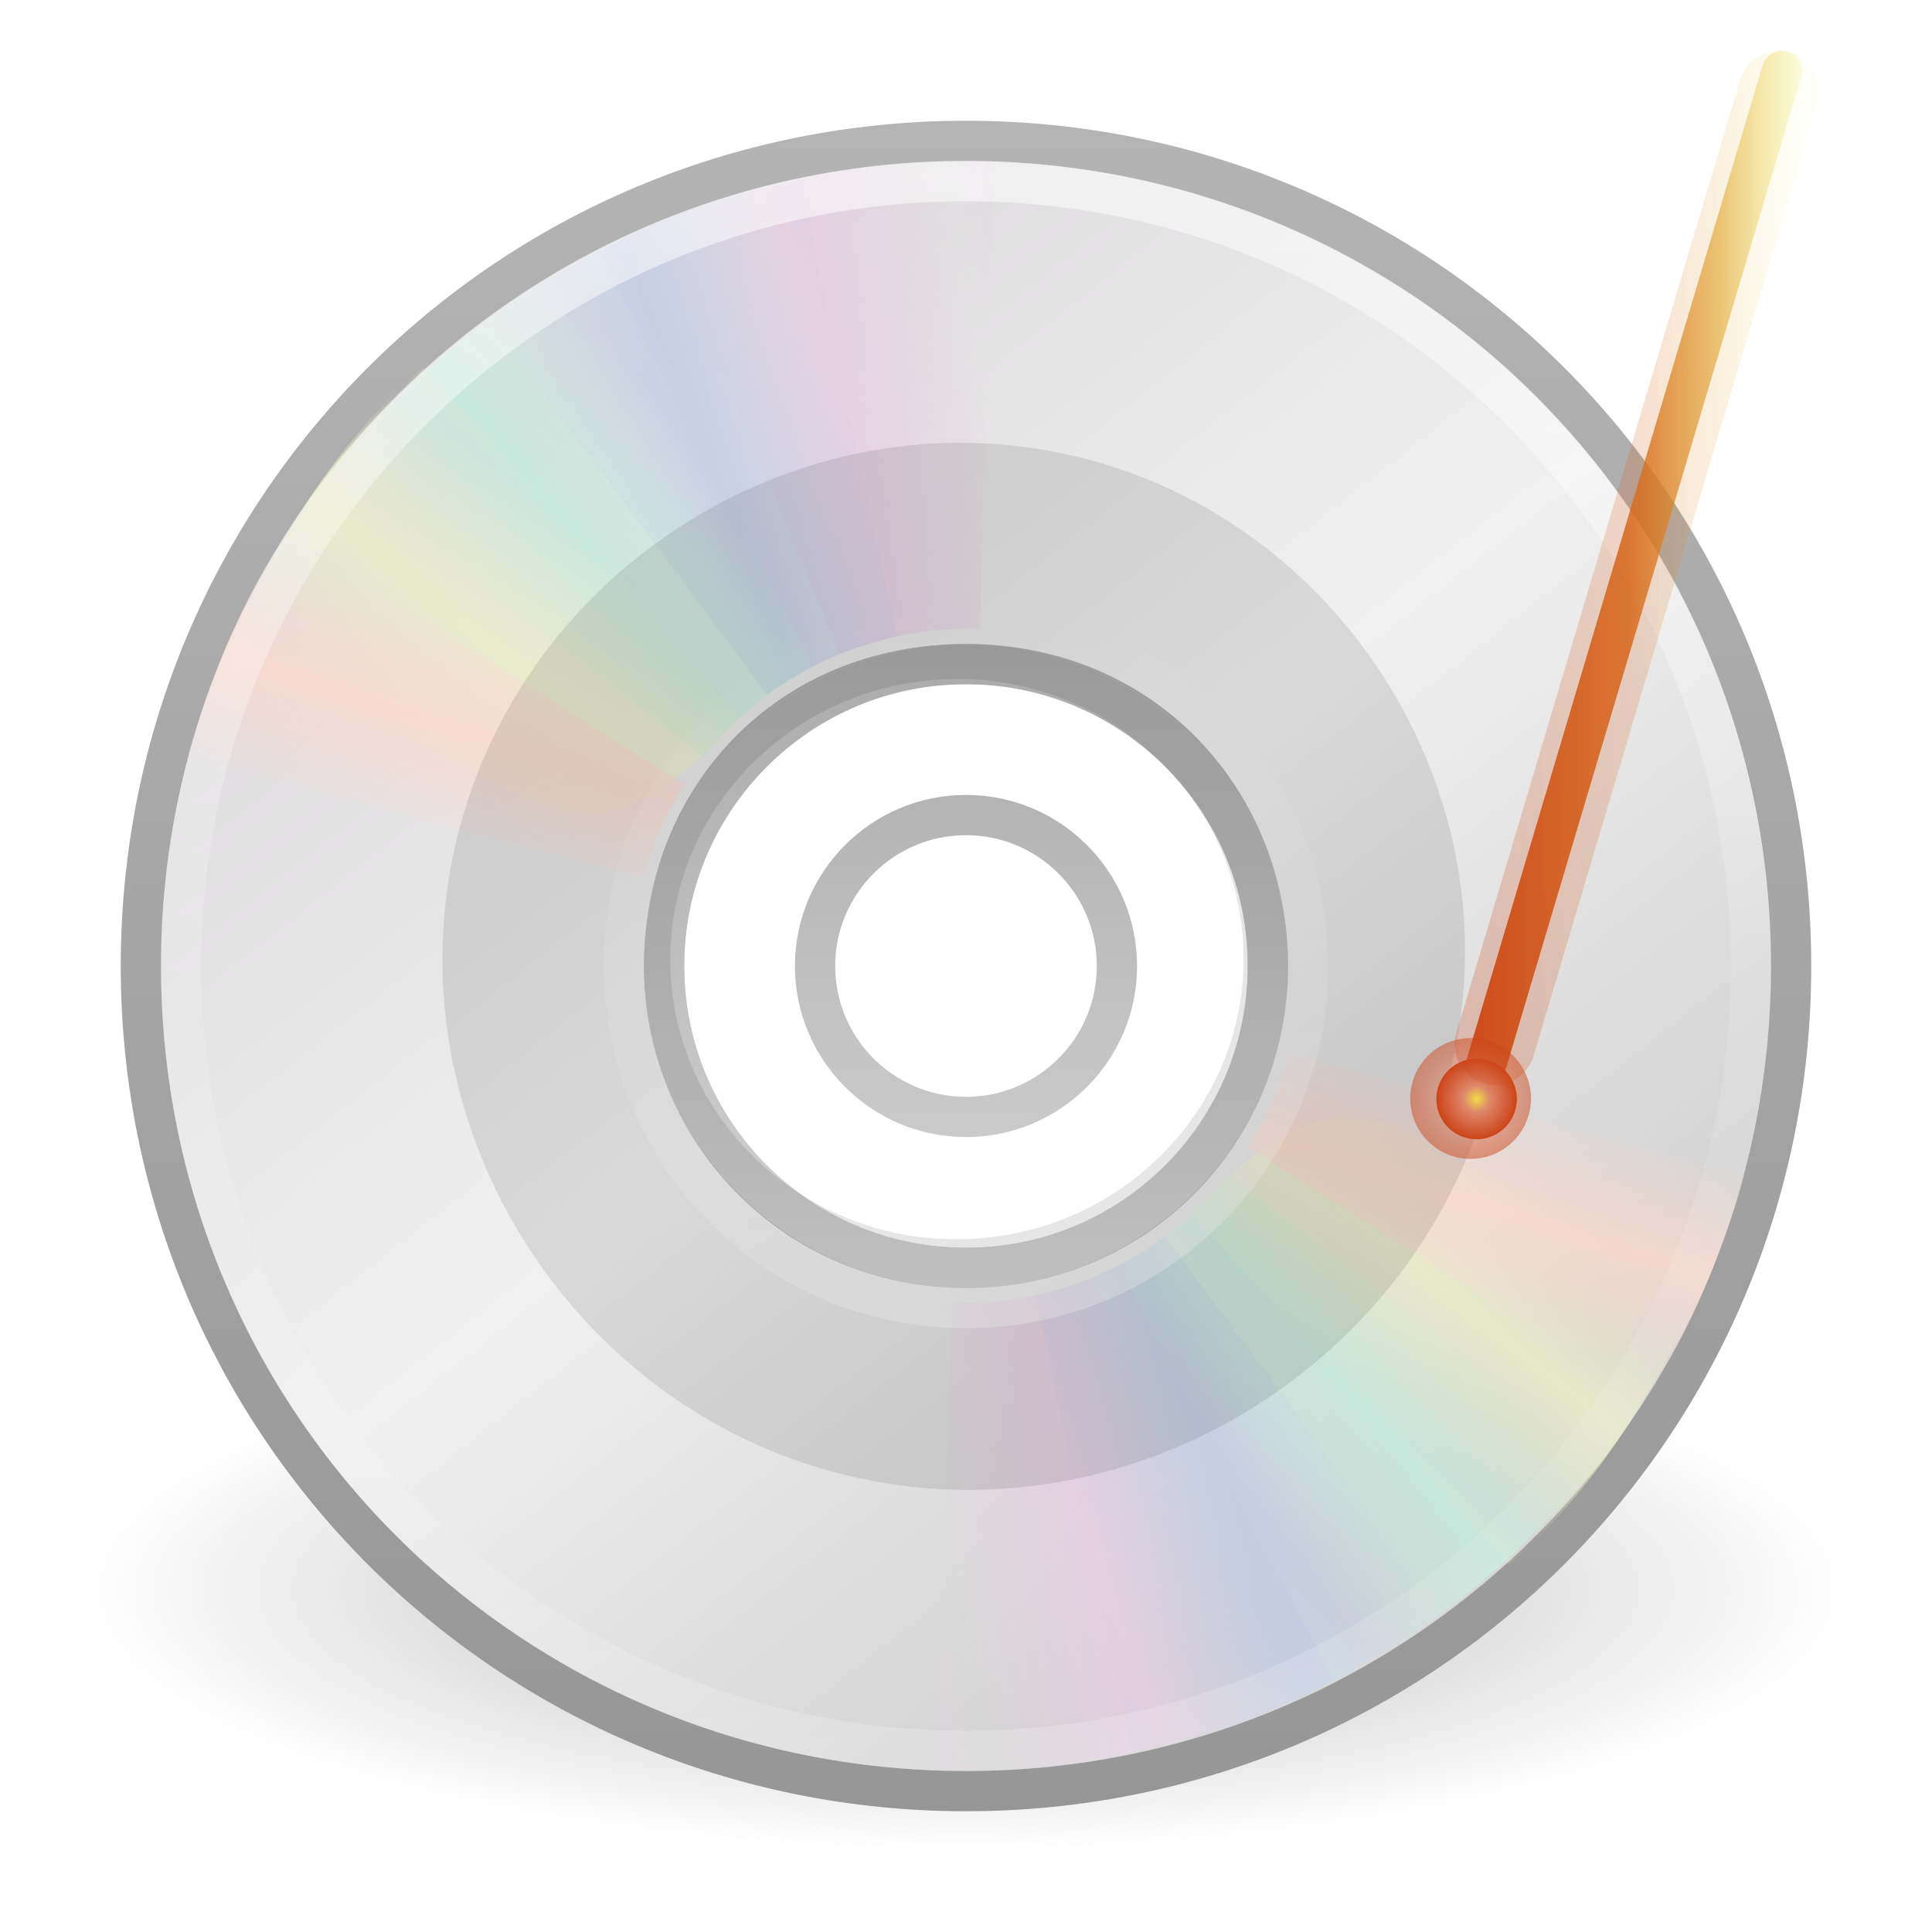 <?xml version="1.0" encoding="UTF-8" standalone="no"?>
<!-- Created with Inkscape (http://www.inkscape.org/) -->

<svg
   xmlns:dc="http://purl.org/dc/elements/1.1/"
   xmlns:cc="http://creativecommons.org/ns#"
   xmlns:rdf="http://www.w3.org/1999/02/22-rdf-syntax-ns#"
   xmlns:svg="http://www.w3.org/2000/svg"
   xmlns="http://www.w3.org/2000/svg"
   xmlns:xlink="http://www.w3.org/1999/xlink"
   xmlns:sodipodi="http://sodipodi.sourceforge.net/DTD/sodipodi-0.dtd"
   xmlns:inkscape="http://www.inkscape.org/namespaces/inkscape"
   width="48px"
   height="48px"
   id="svg4033"
   version="1.1"
   inkscape:version="0.48.2 r9819"
   sodipodi:docname="xfburn_48.svg"
   inkscape:export-filename="/home/ochosi/Nerdstuff/icons/xfburn/xfburn_48.png"
   inkscape:export-xdpi="90"
   inkscape:export-ydpi="90">
  <defs
     id="defs4035">
    <linearGradient
       inkscape:collect="always"
       xlink:href="#linearGradient6036"
       id="linearGradient2462"
       gradientUnits="userSpaceOnUse"
       gradientTransform="matrix(0.429,0,0,-0.429,13.547,34.734)"
       x1="18.776"
       y1="4.038"
       x2="18.203"
       y2="45.962" />
    <linearGradient
       id="linearGradient6036">
      <stop
         id="stop6038"
         style="stop-color:#ffffff;stop-opacity:1"
         offset="0" />
      <stop
         id="stop6040"
         style="stop-color:#ffffff;stop-opacity:0"
         offset="1" />
    </linearGradient>
    <linearGradient
       inkscape:collect="always"
       xlink:href="#linearGradient4011"
       id="linearGradient3903"
       gradientUnits="userSpaceOnUse"
       gradientTransform="matrix(1.054,0,0,1.054,-51.611,-2.728)"
       x1="71.204"
       y1="6.238"
       x2="71.204"
       y2="44.341" />
    <linearGradient
       id="linearGradient4011">
      <stop
         id="stop4013"
         style="stop-color:#ffffff;stop-opacity:1;"
         offset="0" />
      <stop
         offset="0.508"
         style="stop-color:#ffffff;stop-opacity:0.235;"
         id="stop4015" />
      <stop
         id="stop4017"
         style="stop-color:#ffffff;stop-opacity:0.157;"
         offset="0.835" />
      <stop
         id="stop4019"
         style="stop-color:#ffffff;stop-opacity:0.392;"
         offset="1" />
    </linearGradient>
    <linearGradient
       x1="20.58"
       y1="10.775"
       x2="24.274"
       y2="9.862"
       id="linearGradient3311"
       xlink:href="#linearGradient3487"
       gradientUnits="userSpaceOnUse"
       spreadMethod="reflect" />
    <linearGradient
       id="linearGradient3487">
      <stop
         id="stop3489"
         style="stop-color:#e6cde2;stop-opacity:1"
         offset="0" />
      <stop
         id="stop3491"
         style="stop-color:#e6cde2;stop-opacity:0"
         offset="1" />
    </linearGradient>
    <linearGradient
       x1="17.495"
       y1="11.2"
       x2="21.047"
       y2="9.796"
       id="linearGradient3313"
       xlink:href="#linearGradient3495"
       gradientUnits="userSpaceOnUse"
       spreadMethod="reflect" />
    <linearGradient
       id="linearGradient3495">
      <stop
         id="stop3497"
         style="stop-color:#c1cbe4;stop-opacity:1"
         offset="0" />
      <stop
         id="stop3499"
         style="stop-color:#c1cbe4;stop-opacity:0"
         offset="1" />
    </linearGradient>
    <linearGradient
       x1="14.085"
       y1="13.046"
       x2="16.994"
       y2="10.732"
       id="linearGradient3315"
       xlink:href="#linearGradient3503"
       gradientUnits="userSpaceOnUse"
       spreadMethod="reflect" />
    <linearGradient
       id="linearGradient3503">
      <stop
         id="stop3505"
         style="stop-color:#c4ebdd;stop-opacity:1"
         offset="0" />
      <stop
         id="stop3507"
         style="stop-color:#c4ebdd;stop-opacity:0"
         offset="1" />
    </linearGradient>
    <linearGradient
       x1="12.372"
       y1="16.188"
       x2="14.609"
       y2="13.462"
       id="linearGradient3317"
       xlink:href="#linearGradient3511"
       gradientUnits="userSpaceOnUse"
       spreadMethod="reflect" />
    <linearGradient
       id="linearGradient3511">
      <stop
         id="stop3513"
         style="stop-color:#ebeec7;stop-opacity:1"
         offset="0" />
      <stop
         id="stop3515"
         style="stop-color:#ebeec7;stop-opacity:0"
         offset="1" />
    </linearGradient>
    <linearGradient
       x1="10.609"
       y1="17.886"
       x2="9.73"
       y2="20.613"
       id="linearGradient3319"
       xlink:href="#linearGradient3519"
       gradientUnits="userSpaceOnUse"
       spreadMethod="reflect" />
    <linearGradient
       id="linearGradient3519">
      <stop
         id="stop3521"
         style="stop-color:#fcd9cd;stop-opacity:1"
         offset="0" />
      <stop
         id="stop3523"
         style="stop-color:#fcd9cd;stop-opacity:0"
         offset="1" />
    </linearGradient>
    <linearGradient
       x1="20.58"
       y1="10.775"
       x2="24.274"
       y2="9.862"
       id="linearGradient3346"
       xlink:href="#linearGradient3487"
       gradientUnits="userSpaceOnUse"
       spreadMethod="reflect" />
    <linearGradient
       x1="17.495"
       y1="11.2"
       x2="21.047"
       y2="9.796"
       id="linearGradient3348"
       xlink:href="#linearGradient3495"
       gradientUnits="userSpaceOnUse"
       spreadMethod="reflect" />
    <linearGradient
       x1="14.085"
       y1="13.046"
       x2="16.994"
       y2="10.732"
       id="linearGradient3350"
       xlink:href="#linearGradient3503"
       gradientUnits="userSpaceOnUse"
       spreadMethod="reflect" />
    <linearGradient
       x1="12.372"
       y1="16.188"
       x2="14.609"
       y2="13.462"
       id="linearGradient3352"
       xlink:href="#linearGradient3511"
       gradientUnits="userSpaceOnUse"
       spreadMethod="reflect" />
    <linearGradient
       x1="10.609"
       y1="17.886"
       x2="9.73"
       y2="20.613"
       id="linearGradient3354"
       xlink:href="#linearGradient3519"
       gradientUnits="userSpaceOnUse"
       spreadMethod="reflect" />
    <linearGradient
       inkscape:collect="always"
       xlink:href="#linearGradient3428"
       id="linearGradient2465"
       gradientUnits="userSpaceOnUse"
       gradientTransform="matrix(0.938,0,0,0.938,1.5,1.5)"
       x1="21.448"
       y1="15.5"
       x2="21.448"
       y2="32.509" />
    <linearGradient
       id="linearGradient3428">
      <stop
         id="stop3430"
         style="stop-color:#aaaaaa;stop-opacity:1"
         offset="0" />
      <stop
         id="stop3432"
         style="stop-color:#d4d4d4;stop-opacity:1"
         offset="1" />
    </linearGradient>
    <linearGradient
       inkscape:collect="always"
       xlink:href="#linearGradient3263"
       id="linearGradient2470"
       gradientUnits="userSpaceOnUse"
       gradientTransform="matrix(0,1.171,-1.171,0,51.06,-4.115)"
       x1="12.274"
       y1="32.416"
       x2="35.391"
       y2="14.203" />
    <linearGradient
       x1="12.274"
       y1="32.416"
       x2="35.391"
       y2="14.203"
       id="linearGradient3263"
       gradientUnits="userSpaceOnUse">
      <stop
         id="stop3265"
         style="stop-color:#dedcde;stop-opacity:1;"
         offset="0" />
      <stop
         id="stop3267"
         style="stop-color:#f0f0f0;stop-opacity:1;"
         offset="0.5" />
      <stop
         id="stop3269"
         style="stop-color:#d2d2d2;stop-opacity:1"
         offset="1" />
    </linearGradient>
    <linearGradient
       inkscape:collect="always"
       xlink:href="#linearGradient3772"
       id="linearGradient2472"
       gradientUnits="userSpaceOnUse"
       gradientTransform="translate(50.265,0)"
       x1="-21.916"
       y1="3"
       x2="-21.916"
       y2="45.033" />
    <linearGradient
       id="linearGradient3772">
      <stop
         id="stop3774"
         style="stop-color:#b4b4b4;stop-opacity:1;"
         offset="0" />
      <stop
         id="stop3776"
         style="stop-color:#969696;stop-opacity:1;"
         offset="1" />
    </linearGradient>
    <linearGradient
       id="linearGradient23419">
      <stop
         id="stop23421"
         style="stop-color:#000000;stop-opacity:1"
         offset="0" />
      <stop
         id="stop23423"
         style="stop-color:#000000;stop-opacity:0"
         offset="1" />
    </linearGradient>
    <radialGradient
       r="22.627"
       fy="41.636"
       fx="23.335"
       cy="41.636"
       cx="23.335"
       gradientTransform="matrix(0.972,0,0,0.287,1.312,27.541)"
       gradientUnits="userSpaceOnUse"
       id="radialGradient4023"
       xlink:href="#linearGradient23419"
       inkscape:collect="always" />
    <radialGradient
       inkscape:collect="always"
       xlink:href="#linearGradient3903-5"
       id="radialGradient3997"
       cx="94.25"
       cy="73"
       fx="94.25"
       fy="73"
       r="1.25"
       gradientUnits="userSpaceOnUse" />
    <linearGradient
       id="linearGradient3903-5">
      <stop
         style="stop-color:#efdc44;stop-opacity:1;"
         offset="0"
         id="stop3905" />
      <stop
         id="stop3917"
         offset="0.333"
         style="stop-color:#de876b;stop-opacity:1;" />
      <stop
         style="stop-color:#cc4418;stop-opacity:1;"
         offset="1"
         id="stop3909" />
    </linearGradient>
    <radialGradient
       inkscape:collect="always"
       xlink:href="#linearGradient3903-5"
       id="radialGradient4322"
       cx="94.25"
       cy="73"
       fx="94.25"
       fy="73"
       r="1.25"
       gradientUnits="userSpaceOnUse" />
    <linearGradient
       id="linearGradient4324">
      <stop
         style="stop-color:#efdc44;stop-opacity:1;"
         offset="0"
         id="stop4326" />
      <stop
         id="stop4328"
         offset="0.333"
         style="stop-color:#de876b;stop-opacity:1;" />
      <stop
         style="stop-color:#cc4418;stop-opacity:1;"
         offset="1"
         id="stop4330" />
    </linearGradient>
    <filter
       color-interpolation-filters="sRGB"
       inkscape:collect="always"
       id="filter3926"
       x="-0.482"
       width="1.965"
       y="-0.482"
       height="1.965">
      <feGaussianBlur
         inkscape:collect="always"
         stdDeviation="0.502"
         id="feGaussianBlur3928" />
    </filter>
    <linearGradient
       inkscape:collect="always"
       xlink:href="#linearGradient3843"
       id="linearGradient3890"
       gradientUnits="userSpaceOnUse"
       x1="92.727"
       y1="40.909"
       x2="116"
       y2="40.909"
       gradientTransform="translate(3.438,-65.75)" />
    <linearGradient
       id="linearGradient3843">
      <stop
         style="stop-color:#cc4418;stop-opacity:1;"
         offset="0"
         id="stop3845" />
      <stop
         id="stop3851"
         offset="0.5"
         style="stop-color:#d76519;stop-opacity:0.843;" />
      <stop
         style="stop-color:#e2a834;stop-opacity:0.628;"
         offset="0.75"
         id="stop3853" />
      <stop
         style="stop-color:#f1f76b;stop-opacity:0.149;"
         offset="1"
         id="stop3847" />
    </linearGradient>
    <linearGradient
       y2="40.909"
       x2="116"
       y1="40.909"
       x1="92.727"
       gradientTransform="matrix(0.393,0,0,0.393,-0.564,-1.597)"
       gradientUnits="userSpaceOnUse"
       id="linearGradient4343"
       xlink:href="#linearGradient3843"
       inkscape:collect="always" />
    <radialGradient
       r="1.25"
       fy="73"
       fx="94.25"
       cy="73"
       cx="94.25"
       gradientUnits="userSpaceOnUse"
       id="radialGradient4345"
       xlink:href="#linearGradient3903-5"
       inkscape:collect="always" />
    <linearGradient
       inkscape:collect="always"
       xlink:href="#linearGradient3843-1"
       id="linearGradient3893"
       gradientUnits="userSpaceOnUse"
       x1="92.727"
       y1="40.909"
       x2="116"
       y2="40.909"
       gradientTransform="translate(3.438,-65.75)" />
    <linearGradient
       id="linearGradient3843-1">
      <stop
         style="stop-color:#cc4418;stop-opacity:1;"
         offset="0"
         id="stop3845-6" />
      <stop
         id="stop3851-3"
         offset="0.5"
         style="stop-color:#d76519;stop-opacity:0.843;" />
      <stop
         style="stop-color:#e2a834;stop-opacity:0.628;"
         offset="0.75"
         id="stop3853-6" />
      <stop
         style="stop-color:#f1f76b;stop-opacity:0.149;"
         offset="1"
         id="stop3847-8" />
    </linearGradient>
    <filter
       color-interpolation-filters="sRGB"
       inkscape:collect="always"
       id="filter3976"
       x="-0.131"
       width="1.262"
       y="-0.039"
       height="1.078">
      <feGaussianBlur
         inkscape:collect="always"
         stdDeviation="1.05"
         id="feGaussianBlur3978" />
    </filter>
    <linearGradient
       y2="40.909"
       x2="116"
       y1="40.909"
       x1="92.727"
       gradientTransform="translate(-51.432,-31.598)"
       gradientUnits="userSpaceOnUse"
       id="linearGradient4925"
       xlink:href="#linearGradient3843-1"
       inkscape:collect="always" />
    <radialGradient
       inkscape:collect="always"
       xlink:href="#linearGradient3903-2"
       id="radialGradient3997-6"
       cx="94.25"
       cy="73"
       fx="94.25"
       fy="73"
       r="1.25"
       gradientUnits="userSpaceOnUse" />
    <linearGradient
       id="linearGradient3903-2">
      <stop
         style="stop-color:#efdc44;stop-opacity:1;"
         offset="0"
         id="stop3905-5" />
      <stop
         id="stop3917-7"
         offset="0.333"
         style="stop-color:#de876b;stop-opacity:1;" />
      <stop
         style="stop-color:#cc4418;stop-opacity:1;"
         offset="1"
         id="stop3909-1" />
    </linearGradient>
    <filter
       color-interpolation-filters="sRGB"
       inkscape:collect="always"
       id="filter3926-1"
       x="-0.482"
       width="1.965"
       y="-0.482"
       height="1.965">
      <feGaussianBlur
         inkscape:collect="always"
         stdDeviation="0.502"
         id="feGaussianBlur3928-0" />
    </filter>
    <radialGradient
       r="1.25"
       fy="73"
       fx="94.25"
       cy="73"
       cx="94.25"
       gradientUnits="userSpaceOnUse"
       id="radialGradient4970"
       xlink:href="#linearGradient3903-2"
       inkscape:collect="always" />
  </defs>
  <sodipodi:namedview
     id="base"
     pagecolor="#ffffff"
     bordercolor="#666666"
     borderopacity="1.0"
     inkscape:pageopacity="0.0"
     inkscape:pageshadow="2"
     inkscape:zoom="11.313708"
     inkscape:cx="30.440061"
     inkscape:cy="31.387962"
     inkscape:current-layer="layer1"
     showgrid="true"
     inkscape:grid-bbox="true"
     inkscape:document-units="px"
     inkscape:window-width="869"
     inkscape:window-height="736"
     inkscape:window-x="409"
     inkscape:window-y="39"
     inkscape:window-maximized="0" />
  <g
     id="layer1"
     inkscape:label="Layer 1"
     inkscape:groupmode="layer">
    <path
       inkscape:connector-curvature="0"
       style="opacity:0.3;fill:url(#radialGradient4023);fill-opacity:1;fill-rule:evenodd;stroke:none;stroke-width:2;marker:none;visibility:visible;display:inline;overflow:visible"
       id="path23417"
       d="m 46,39.5 c 0.001,3.59 -9.849,6.5 -22,6.5 -12.151,0 -22.001,-2.91 -22,-6.5 C 1.999,35.91 11.849,33 24,33 c 12.151,0 22.001,2.91 22,6.5 l 0,0 z" />
    <path
       inkscape:connector-curvature="0"
       style="fill:url(#linearGradient2470);fill-rule:nonzero;stroke:url(#linearGradient2472);stroke-width:1;stroke-miterlimit:4;stroke-opacity:1"
       id="path2781"
       d="M 44.5,24 C 44.5,12.637 35.363,3.5 24,3.5 12.637,3.5 3.5,12.637 3.5,24 3.5,35.363 12.637,44.5 24,44.5 35.363,44.5 44.5,35.363 44.5,24 z m -13,0 c 0,4.128 -3.289,7.5 -7.5,7.5 -4.293,0 -7.5,-3.455 -7.5,-7.5 0,-4.127 3.041,-7.5 7.5,-7.5 4.459,0 7.5,3.454 7.5,7.5 z" />
    <path
       inkscape:connector-curvature="0"
       style="opacity:0.5;fill:#ffffff;fill-opacity:1;fill-rule:nonzero;stroke:none;stroke-width:1;marker:none;visibility:visible;display:inline;overflow:visible;enable-background:accumulate"
       id="path2474"
       d="m 24,16 c -4.416,0 -8,3.584 -8,8 0,4.416 3.584,8 8,8 4.416,0 8,-3.584 8,-8 0,-4.416 -3.584,-8 -8,-8 z m 0,4 c 2.208,0 4,1.792 4,4 0,2.208 -1.792,4 -4,4 -2.208,0 -4,-1.792 -4,-4 0,-2.208 1.792,-4 4,-4 z" />
    <path
       inkscape:connector-curvature="0"
       style="fill:none;stroke:url(#linearGradient2465);stroke-width:1;stroke-linecap:butt;stroke-linejoin:round;stroke-miterlimit:4;stroke-opacity:1;stroke-dasharray:none;stroke-dashoffset:0;marker:none;visibility:visible;display:inline;overflow:visible;enable-background:accumulate"
       id="path3418"
       d="m 24,16.5 c -4.14,0 -7.5,3.36 -7.5,7.5 0,4.14 3.36,7.5 7.5,7.5 4.14,0 7.5,-3.36 7.5,-7.5 0,-4.14 -3.36,-7.5 -7.5,-7.5 z m 0,3.75 c 2.07,0 3.75,1.68 3.75,3.75 0,2.07 -1.68,3.75 -3.75,3.75 -2.07,0 -3.75,-1.68 -3.75,-3.75 0,-2.07 1.68,-3.75 3.75,-3.75 z" />
    <g
       id="g3527">
      <path
         inkscape:connector-curvature="0"
         style="opacity:0.8;fill:url(#linearGradient3346);fill-opacity:1;fill-rule:nonzero;stroke:none"
         id="path3296"
         transform="matrix(1,0.028,-0.028,1,0.692,-0.671)"
         d="M 15.857,5.731 20.625,16.344 C 21.66,15.885 22.795,15.625 24,15.625 c 0.032,0 0.062,-3.6e-4 0.094,0 L 24.108,4.005 c -2.942,-0.071 -5.543,0.657 -8.251,1.726 l 10e-7,0 z" />
      <path
         inkscape:connector-curvature="0"
         style="opacity:0.8;fill:url(#linearGradient3348);fill-opacity:1;fill-rule:nonzero;stroke:none"
         id="path3308"
         d="m 12.121,7.906 6.931,9.36 c 0.913,-0.67 1.966,-1.167 3.143,-1.425 0.031,-0.007 0.06,-0.014 0.092,-0.02 L 19.857,4.426 c -2.889,0.561 -5.32,1.856 -7.736,3.48 l 0,0 z" />
      <path
         inkscape:connector-curvature="0"
         style="opacity:0.8;fill:url(#linearGradient3350);fill-opacity:1;fill-rule:nonzero;stroke:none"
         id="path3310"
         d="m 8.252,11.647 9.214,7.156 c 0.709,-0.883 1.597,-1.636 2.667,-2.19 0.028,-0.015 0.055,-0.029 0.083,-0.043 L 14.866,6.251 C 12.221,7.541 10.166,9.452 8.252,11.647 z" />
      <path
         inkscape:connector-curvature="0"
         style="opacity:0.8;fill:url(#linearGradient3352);fill-opacity:1;fill-rule:nonzero;stroke:none"
         id="path3312"
         d="m 5.633,16.074 c 7.175,2.242 7.85,7.031 12.777,1.754 L 10.5,9.132 C 8.279,11.063 6.913,13.459 5.633,16.074 z" />
      <path
         inkscape:connector-curvature="0"
         style="opacity:0.8;fill:url(#linearGradient3354);fill-opacity:1;fill-rule:nonzero;stroke:none"
         id="path3314"
         d="M 7.155,13.193 C 5.972,14.945 5.248,16.83 4.63,18.837 L 15.969,21.812 C 16.184,21.049 16.487,20.298 16.938,19.594 16.955,19.567 16.982,19.527 17,19.5 L 7.155,13.193 z" />
    </g>
    <g
       id="g3297"
       transform="matrix(-1,0,0,-1,48,47.991)">
      <path
         inkscape:connector-curvature="0"
         style="opacity:0.8;fill:url(#linearGradient3311);fill-opacity:1;fill-rule:nonzero;stroke:none"
         id="path3299"
         transform="matrix(1,0.028,-0.028,1,0.692,-0.671)"
         d="M 15.857,5.731 20.625,16.344 C 21.66,15.885 22.795,15.625 24,15.625 c 0.032,0 0.062,-3.6e-4 0.094,0 L 24.108,4.005 c -2.942,-0.071 -5.543,0.657 -8.251,1.726 l 10e-7,0 z" />
      <path
         inkscape:connector-curvature="0"
         style="opacity:0.8;fill:url(#linearGradient3313);fill-opacity:1;fill-rule:nonzero;stroke:none"
         id="path3301"
         d="m 12.121,7.906 6.931,9.36 c 0.913,-0.67 1.966,-1.167 3.143,-1.425 0.031,-0.007 0.06,-0.014 0.092,-0.02 L 19.857,4.426 c -2.889,0.561 -5.32,1.856 -7.736,3.48 l 0,0 z" />
      <path
         inkscape:connector-curvature="0"
         style="opacity:0.8;fill:url(#linearGradient3315);fill-opacity:1;fill-rule:nonzero;stroke:none"
         id="path3303"
         d="m 8.252,11.647 9.214,7.156 c 0.709,-0.883 1.597,-1.636 2.667,-2.19 0.028,-0.015 0.055,-0.029 0.083,-0.043 L 14.866,6.251 C 12.221,7.541 10.166,9.452 8.252,11.647 z" />
      <path
         inkscape:connector-curvature="0"
         style="opacity:0.8;fill:url(#linearGradient3317);fill-opacity:1;fill-rule:nonzero;stroke:none"
         id="path3305"
         d="m 5.633,16.074 c 7.175,2.242 7.85,7.031 12.777,1.754 L 10.5,9.132 C 8.279,11.063 6.913,13.459 5.633,16.074 z" />
      <path
         inkscape:connector-curvature="0"
         style="opacity:0.8;fill:url(#linearGradient3319);fill-opacity:1;fill-rule:nonzero;stroke:none"
         id="path3307"
         d="M 7.155,13.193 C 5.972,14.945 5.248,16.83 4.63,18.837 L 15.969,21.812 C 16.184,21.049 16.487,20.298 16.938,19.594 16.955,19.567 16.982,19.527 17,19.5 L 7.155,13.193 z" />
    </g>
    <path
       inkscape:connector-curvature="0"
       style="opacity:0.55;color:#000000;fill:none;stroke:url(#linearGradient3903);stroke-width:1;stroke-linecap:round;stroke-linejoin:round;stroke-miterlimit:4;stroke-opacity:1;stroke-dasharray:none;stroke-dashoffset:0;marker:none;visibility:visible;display:inline;overflow:visible;enable-background:accumulate"
       id="path8655"
       d="M 43.5,23.999 C 43.5,34.769 34.769,43.5 24,43.5 13.231,43.5 4.5,34.769 4.5,23.999 4.5,13.23 13.231,4.5 24,4.5 34.769,4.5 43.5,13.23 43.5,23.999 l 0,0 z" />
    <path
       style="opacity:0.4;fill:none;stroke:url(#linearGradient2462);stroke-width:1;stroke-miterlimit:4;stroke-opacity:1"
       id="path3281"
       d="m 24,32.5 c -4.711,0 -8.5,-3.789 -8.5,-8.5 0,-4.711 3.789,-8.5 8.5,-8.5 4.711,0 8.5,3.789 8.5,8.5 0,4.711 -3.789,8.5 -8.5,8.5 l 0,0 0,0 0,0 z"
       inkscape:connector-curvature="0" />
    <g
       id="g3910"
       style="opacity:0.1"
       transform="matrix(0.373,-0.013,0.013,0.374,-0.107,24.673)">
      <path
         transform="matrix(0.92,0,0,0.98,4.991,-63.97)"
         d="m 92.631,65.244 c 0,14.742 -12.742,26.693 -28.461,26.693 -15.719,0 -28.461,-11.951 -28.461,-26.693 0,-14.742 12.742,-26.693 28.461,-26.693 15.719,0 28.461,11.951 28.461,26.693 z"
         sodipodi:ry="26.693281"
         sodipodi:rx="28.461048"
         sodipodi:cy="65.24427"
         sodipodi:cx="64.169937"
         id="path4012"
         style="fill:none;stroke:#000000;stroke-width:15.435;stroke-miterlimit:4;stroke-opacity:1;stroke-dasharray:none"
         sodipodi:type="arc" />
      <path
         transform="matrix(0.682,1.586,1.586,-0.682,107.986,-19.406)"
         d="m 14.364,-38.61 c 6.248,7.7 4.93,19.328 -2.746,25.552 -7.879,6.389 -19.774,5.039 -26.138,-2.816 -6.529,-8.058 -5.148,-20.219 2.886,-26.724 8.236,-6.67 20.665,-5.257 27.311,2.955 6.623,8.183 5.471,20.478 -2.426,27.393"
         sodipodi:t0="0.8963514"
         sodipodi:argument="-17.98468"
         sodipodi:radius="20.039024"
         sodipodi:revolution="12"
         sodipodi:expansion="1"
         sodipodi:cy="-27.5"
         sodipodi:cx="0.25"
         id="path3904"
         style="fill:none;stroke:#000000;stroke-width:1.738;stroke-linecap:butt;stroke-linejoin:miter;stroke-miterlimit:4;stroke-opacity:1;stroke-dasharray:none"
         sodipodi:type="spiral" />
    </g>
    <path
       inkscape:connector-curvature="0"
       id="path3970"
       d="m 36.692,27.22 7.58,-25.457 0,0 0,0"
       style="fill:none;stroke:url(#linearGradient4343);stroke-width:1;stroke-linecap:round;stroke-linejoin:miter;stroke-miterlimit:4;stroke-opacity:1;stroke-dasharray:none" />
    <path
       transform="matrix(1.2,0,0,1.2,-76.563,-60.308)"
       d="m 95.5,73 a 1.25,1.25 0 1 1 -2.5,0 1.25,1.25 0 1 1 2.5,0 z"
       sodipodi:ry="1.25"
       sodipodi:rx="1.25"
       sodipodi:cy="73"
       sodipodi:cx="94.25"
       id="path3896-6"
       style="opacity:0.7;fill:url(#radialGradient4970);fill-opacity:1;stroke:none;filter:url(#filter3926-1)"
       sodipodi:type="arc" />
    <path
       transform="matrix(0.472,0,0,0.472,-7.801,-7.143)"
       d="m 95.5,73 a 1.25,1.25 0 1 1 -2.5,0 1.25,1.25 0 1 1 2.5,0 z"
       sodipodi:ry="1.25"
       sodipodi:rx="1.25"
       sodipodi:cy="73"
       sodipodi:cx="94.25"
       id="path3896"
       style="fill:url(#radialGradient4345);fill-opacity:1;stroke:none;filter:url(#filter3926)"
       sodipodi:type="arc" />
    <path
       sodipodi:type="arc"
       style="fill:url(#radialGradient3997);fill-opacity:1;stroke:none"
       id="path3994"
       sodipodi:cx="94.25"
       sodipodi:cy="73"
       sodipodi:rx="1.25"
       sodipodi:ry="1.25"
       d="m 95.5,73 a 1.25,1.25 0 1 1 -2.5,0 1.25,1.25 0 1 1 2.5,0 z"
       transform="matrix(0.8,0,0,0.8,-38.714,-31.096)" />
    <path
       style="opacity:0.5;fill:none;stroke:url(#linearGradient4925);stroke-width:5.464;stroke-linecap:round;stroke-linejoin:miter;stroke-miterlimit:4;stroke-opacity:1;stroke-dasharray:none;filter:url(#filter3976)"
       d="m 43.296,41.675 19.273,-64.727 0,0 0,0"
       id="path3073"
       inkscape:connector-curvature="0"
       transform="matrix(0.366,0,0,0.366,21.295,10.7)" />
  </g>
</svg>
